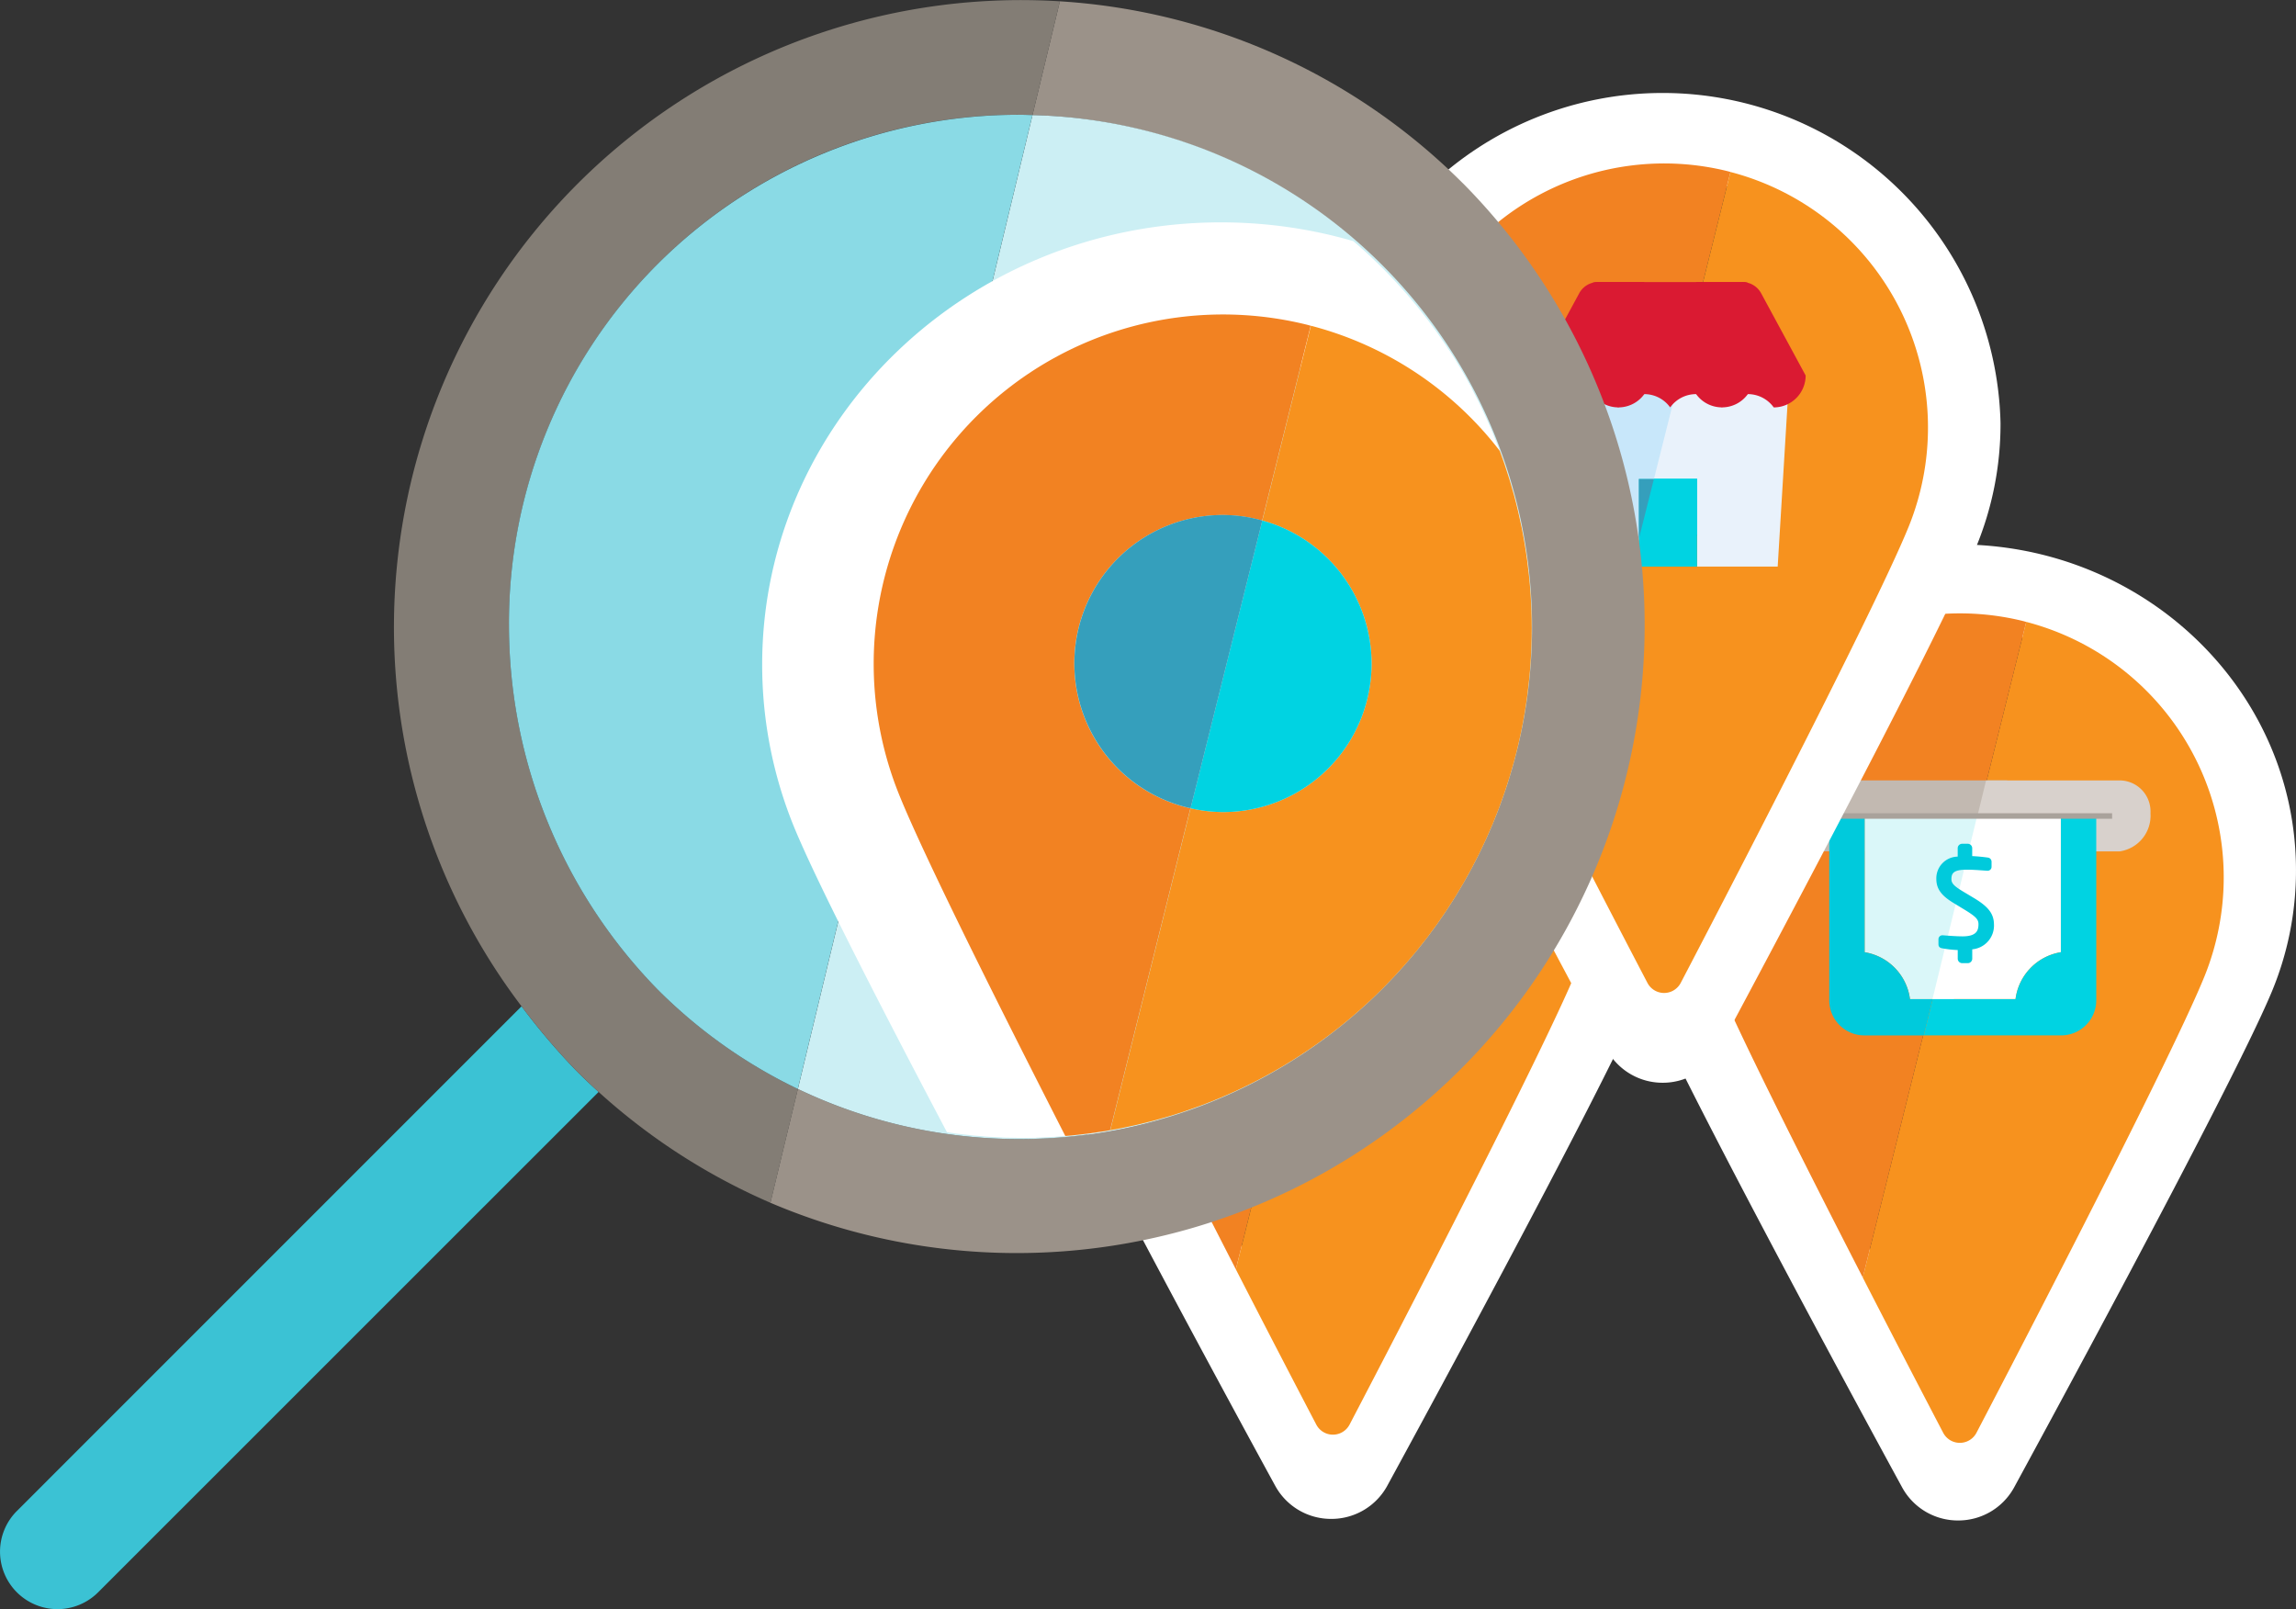 <svg xmlns="http://www.w3.org/2000/svg" xmlns:xlink="http://www.w3.org/1999/xlink" width="135.189" height="94.748" viewBox="0 0 135.189 94.748">
  <rect x="0" y="0" width="135.189" height="94.748" fill="#333333" stroke="none"/>
  <defs>
    <clipPath id="clip-path">
      <circle id="Ellipse_21" data-name="Ellipse 21" cx="30" cy="30" r="30" transform="translate(943 332.242)" fill="#fff" stroke="#707070" stroke-width="1"/>
    </clipPath>
  </defs>
  <g id="buscador-oficinas-cajeros-subagentes" transform="translate(-913.811 -327)">
    <g id="Group_371" data-name="Group 371" transform="translate(974.799 335)">
      <g id="Group_370" data-name="Group 370" transform="translate(36.912 26.559)">
        <g id="Group_367" data-name="Group 367" transform="translate(0 0)">
          <g id="Group_362" data-name="Group 362" transform="translate(0 0)">
            <path id="Path_299" data-name="Path 299" d="M1924.576,428.334a1.24,1.24,0,0,1-1.1-.638c-.517-.944-12.658-23.213-15.047-28.9a16.089,16.089,0,0,1-1.254-6.246c0-9.2,7.8-16.687,17.4-16.687s17.392,7.484,17.392,16.687a16.029,16.029,0,0,1-1.256,6.246c-2.391,5.685-14.523,27.952-15.038,28.9a1.246,1.246,0,0,1-1.1.638" transform="translate(-1907.179 -375.865)" fill="none" stroke="#fff" stroke-miterlimit="10" stroke-width="1"/>
          </g>
          <g id="Group_363" data-name="Group 363" transform="translate(0 0)">
            <path id="Path_300" data-name="Path 300" d="M1924.576,428.334a1.24,1.24,0,0,1-1.1-.638c-.517-.944-12.658-23.213-15.047-28.9a16.089,16.089,0,0,1-1.254-6.246c0-9.2,7.8-16.687,17.4-16.687s17.392,7.484,17.392,16.687a16.029,16.029,0,0,1-1.256,6.246c-2.391,5.685-14.523,27.952-15.038,28.9a1.246,1.246,0,0,1-1.1.638" transform="translate(-1907.179 -375.865)" fill="none" stroke="#fff" stroke-linecap="round" stroke-linejoin="round" stroke-width="5"/>
          </g>
        </g>
        <g id="Group_361" data-name="Group 361" transform="translate(1.95 1.555)">
          <g id="Group_356" data-name="Group 356" transform="translate(0 0)">
            <g id="Group_355" data-name="Group 355">
              <g id="Group_354" data-name="Group 354">
                <path id="Path_290" data-name="Path 290" d="M2271.87,377.313l-2.162,8.674-3.192,12.806-4.271,17.125c2.476,4.823,4.54,8.768,4.736,9.141a1.106,1.106,0,0,0,1.96,0c.461-.88,11.3-21.609,13.436-26.9a15.549,15.549,0,0,0-10.507-20.847Z" transform="translate(-2252.416 -376.809)" fill="#f7921e"/>
                <path id="Path_291" data-name="Path 291" d="M2245.612,375.932a15.55,15.55,0,0,0-18.181,20.889c1.212,3.014,5.258,11.034,8.6,17.544.036.073.073.144.109.215l4.271-17.125,3.192-12.806,2.162-8.674Z" transform="translate(-2226.309 -375.47)" fill="#f28222"/>
              </g>
            </g>
          </g>
          <g id="Group_360" data-name="Group 360" transform="translate(4.664 9.838)">
            <g id="Group_359" data-name="Group 359">
              <g id="Group_358" data-name="Group 358">
                <path id="Path_292" data-name="Path 292" d="M2245.189,411.443a1.827,1.827,0,0,0-1.826,1.91v.039a2.123,2.123,0,0,0,1.826,2.228h3.45v-2.088h7.882l.022-.092.487-2Z" transform="translate(-2243.363 -411.443)" fill="#c2b9b1"/>
                <path id="Path_293" data-name="Path 293" d="M2295.362,411.443h-7.855l-.487,2,1.218.092h3.674v2.088h3.45a2.123,2.123,0,0,0,1.826-2.228v-.039A1.827,1.827,0,0,0,2295.362,411.443Z" transform="translate(-2275.08 -411.443)" fill="#d8d1cc"/>
                <path id="Path_294" data-name="Path 294" d="M2262.654,419.078v8.027a3.215,3.215,0,0,1,2.67,2.762h2.58l2.123-8.7.509-2.088Z" transform="translate(-2257.378 -416.99)" fill="#daf7f9"/>
                <path id="Path_295" data-name="Path 295" d="M2279.9,419.078l-.51,2.088-2.123,8.7h4.889a3.214,3.214,0,0,1,2.67-2.762v-8.027Z" transform="translate(-2267.996 -416.99)" fill="#fff"/>
                <path id="Path_296" data-name="Path 296" d="M2259.792,429.868a3.215,3.215,0,0,0-2.67-2.762v-8.027h-2.083v10.857a2.069,2.069,0,0,0,2.069,2.069h3.5l.521-2.137Z" transform="translate(-2251.846 -416.99)" fill="#00cadc"/>
                <path id="Path_297" data-name="Path 297" d="M2285.557,429.935V419.078h-2.083v8.027a3.214,3.214,0,0,0-2.67,2.762h-4.877l-.521,2.137h8.081A2.069,2.069,0,0,0,2285.557,429.935Z" transform="translate(-2266.643 -416.99)" fill="#00d3e2"/>
                <g id="Group_357" data-name="Group 357" transform="translate(2.446 1.933)">
                  <rect id="Rectangle_6" data-name="Rectangle 6" width="17.402" height="0.325" fill="#a9a29b"/>
                </g>
              </g>
            </g>
            <path id="Path_298" data-name="Path 298" d="M2280.3,428.3l-.642-.384c-.552-.333-.7-.492-.7-.74,0-.36.144-.555.905-.555.331,0,.728.029,1.018.05l.184.013h.014a.231.231,0,0,0,.242-.236v-.3a.244.244,0,0,0-.224-.24c-.213-.032-.567-.069-.915-.087v-.463a.263.263,0,0,0-.263-.263h-.328a.263.263,0,0,0-.263.263v.494a1.278,1.278,0,0,0-1.258,1.324c0,.654.409,1.038,1.023,1.412l.677.412c.627.386.781.549.781.831,0,.372-.114.716-.939.716-.3,0-.788-.032-1.154-.063h-.021a.231.231,0,0,0-.242.236v.286c0,.182.113.226.235.247a6.129,6.129,0,0,0,.9.1v.509a.263.263,0,0,0,.263.263h.328a.263.263,0,0,0,.263-.263v-.552a1.405,1.405,0,0,0,1.279-1.475C2281.454,429.222,2281.14,428.806,2280.3,428.3Z" transform="translate(-2268.572 -421.365)" fill="#00cadc"/>
          </g>
        </g>
      </g>
      <g id="Group_369" data-name="Group 369" transform="translate(0 26.559)">
        <g id="Group_364" data-name="Group 364" transform="translate(0 0)">
          <g id="Group_362-2" data-name="Group 362">
            <path id="Path_299-2" data-name="Path 299" d="M1924.576,428.241a1.24,1.24,0,0,1-1.1-.636c-.517-.943-12.658-23.172-15.047-28.847a16.036,16.036,0,0,1-1.254-6.234c0-9.187,7.8-16.658,17.4-16.658s17.392,7.47,17.392,16.658a15.976,15.976,0,0,1-1.256,6.234c-2.391,5.675-14.523,27.9-15.038,28.847a1.246,1.246,0,0,1-1.1.636" transform="translate(-1907.179 -375.865)" fill="none" stroke="#fff" stroke-miterlimit="10" stroke-width="1"/>
          </g>
          <g id="Group_363-2" data-name="Group 363">
            <path id="Path_300-2" data-name="Path 300" d="M1924.576,428.241a1.24,1.24,0,0,1-1.1-.636c-.517-.943-12.658-23.172-15.047-28.847a16.036,16.036,0,0,1-1.254-6.234c0-9.187,7.8-16.658,17.4-16.658s17.392,7.47,17.392,16.658a15.976,15.976,0,0,1-1.256,6.234c-2.391,5.675-14.523,27.9-15.038,28.847a1.246,1.246,0,0,1-1.1.636" transform="translate(-1907.179 -375.865)" fill="none" stroke="#fff" stroke-linecap="round" stroke-linejoin="round" stroke-width="5"/>
          </g>
        </g>
        <g id="Group_346" data-name="Group 346" transform="translate(1.95 1.072)">
          <g id="Group_345" data-name="Group 345" transform="translate(0 0)">
            <g id="Group_344" data-name="Group 344">
              <path id="Path_276" data-name="Path 276" d="M935.31,397.416a6.607,6.607,0,0,1,1.611-13.015,6.529,6.529,0,0,1,1.591.2c.055.012.107.031.159.046l2.162-8.674-.151-.043A15.55,15.55,0,0,0,922.5,396.82c1.213,3.014,5.258,11.034,8.6,17.545l.109.215,4.271-17.125C935.423,397.441,935.366,397.432,935.31,397.416Z" transform="translate(-921.38 -375.47)" fill="#f28222"/>
              <path id="Path_277" data-name="Path 277" d="M966.941,377.313l-2.162,8.674a6.6,6.6,0,0,1-1.75,12.976,6.536,6.536,0,0,1-1.442-.169l-4.271,17.125c2.476,4.823,4.54,8.768,4.736,9.141a1.106,1.106,0,0,0,1.96,0c.461-.88,11.3-21.609,13.436-26.9a15.548,15.548,0,0,0-10.507-20.846Z" transform="translate(-947.487 -376.809)" fill="#f7921e"/>
              <path id="Path_278" data-name="Path 278" d="M974.373,422a6.6,6.6,0,0,0,1.75-12.976l-3.193,12.806A6.536,6.536,0,0,0,974.373,422Z" transform="translate(-958.832 -399.851)" fill="#00d3e2"/>
              <path id="Path_279" data-name="Path 279" d="M960.639,408.122a6.607,6.607,0,0,0-1.611,13.015c.056.016.113.026.169.039l3.193-12.806c-.052-.014-.1-.034-.159-.046A6.531,6.531,0,0,0,960.639,408.122Z" transform="translate(-945.097 -399.192)" fill="#359fbc"/>
            </g>
          </g>
        </g>
      </g>
      <g id="Group_368" data-name="Group 368" transform="translate(19.518 0)">
        <g id="Group_365" data-name="Group 365" transform="translate(0)">
          <g id="Group_362-3" data-name="Group 362">
            <path id="Path_299-3" data-name="Path 299" d="M1924.576,429.119a1.237,1.237,0,0,1-1.1-.647c-.517-.959-12.658-23.561-15.047-29.331a16.542,16.542,0,0,1-1.254-6.339,17.4,17.4,0,0,1,34.789,0,16.479,16.479,0,0,1-1.256,6.339c-2.391,5.77-14.523,28.37-15.038,29.331a1.242,1.242,0,0,1-1.1.647" transform="translate(-1907.179 -375.865)" fill="none" stroke="#fff" stroke-miterlimit="10" stroke-width="1"/>
          </g>
          <g id="Group_363-3" data-name="Group 363">
            <path id="Path_300-3" data-name="Path 300" d="M1924.576,429.119a1.237,1.237,0,0,1-1.1-.647c-.517-.959-12.658-23.561-15.047-29.331a16.542,16.542,0,0,1-1.254-6.339,17.4,17.4,0,0,1,34.789,0,16.479,16.479,0,0,1-1.256,6.339c-2.391,5.77-14.523,28.37-15.038,29.331a1.242,1.242,0,0,1-1.1.647" transform="translate(-1907.179 -375.865)" fill="none" stroke="#fff" stroke-linecap="round" stroke-linejoin="round" stroke-width="5"/>
          </g>
        </g>
        <g id="Group_366" data-name="Group 366" transform="translate(1.931 1.623)">
          <g id="Group_348" data-name="Group 348" transform="translate(0 0)">
            <g id="Group_347" data-name="Group 347">
              <path id="Path_280" data-name="Path 280" d="M1587.159,393.642a6.607,6.607,0,0,1,1.612-13.015,6.519,6.519,0,0,1,1.591.2c.055.012.107.031.159.046l2.162-8.674-.151-.042a15.55,15.55,0,0,0-18.181,20.889c1.213,3.014,5.258,11.034,8.6,17.544.036.073.073.144.109.215l4.271-17.125C1587.272,393.667,1587.215,393.658,1587.159,393.642Z" transform="translate(-1573.229 -371.696)" fill="#f28222"/>
              <path id="Path_281" data-name="Path 281" d="M1618.791,373.539l-2.162,8.674a6.6,6.6,0,0,1-1.75,12.976,6.531,6.531,0,0,1-1.442-.169l-4.271,17.125c2.476,4.823,4.54,8.768,4.736,9.141a1.106,1.106,0,0,0,1.96,0c.461-.88,11.3-21.609,13.436-26.9a15.549,15.549,0,0,0-10.507-20.847Z" transform="translate(-1599.337 -373.035)" fill="#f7921e"/>
              <path id="Path_282" data-name="Path 282" d="M1626.223,418.231a6.6,6.6,0,0,0,1.75-12.975l-3.193,12.806A6.534,6.534,0,0,0,1626.223,418.231Z" transform="translate(-1610.682 -396.077)" fill="#00d3e2"/>
              <path id="Path_283" data-name="Path 283" d="M1612.489,404.349a6.607,6.607,0,0,0-1.611,13.015c.056.016.113.025.169.039l3.193-12.806c-.052-.014-.1-.034-.159-.046A6.516,6.516,0,0,0,1612.489,404.349Z" transform="translate(-1596.947 -395.418)" fill="#359fbc"/>
            </g>
          </g>
          <g id="Group_352" data-name="Group 352" transform="translate(7.928 6.986)">
            <path id="Path_284" data-name="Path 284" d="M1619.4,419.283l-.578,9.544h-4.741v-5.169h-3.436v5.169h-4.714l-.543-9.678s1.268-1.49,1.557-1.49,11.389.133,11.389.133Z" transform="translate(-1604.516 -412.075)" fill="#e9f2fb"/>
            <rect id="Rectangle_5" data-name="Rectangle 5" width="3.437" height="5.169" transform="translate(6.122 11.584)" fill="#00d3e2"/>
            <path id="Path_285" data-name="Path 285" d="M1624.6,439.6v3.584l.9-3.584Z" transform="translate(-1618.481 -428.012)" fill="#359fbc"/>
            <g id="Group_350" data-name="Group 350" transform="translate(0.865 6.572)">
              <g id="Group_349" data-name="Group 349">
                <path id="Path_286" data-name="Path 286" d="M1605.382,421.272l.543,10.18h4.325l.389-1.585v-3.584h.9l1.258-5.011Z" transform="translate(-1605.382 -421.272)" fill="#c8e7fa"/>
              </g>
            </g>
            <g id="Group_351" data-name="Group 351">
              <path id="Path_287" data-name="Path 287" d="M1614.444,397.241h-8.5a1.259,1.259,0,0,0-1.107.659l-2.621,4.842a16.3,16.3,0,0,1,4.928,1.879,1.876,1.876,0,0,1,3.049,0,1.876,1.876,0,0,1,3.049,0,1.876,1.876,0,0,1,3.049,0,1.881,1.881,0,0,0,1.879-1.879l-2.621-4.842A1.258,1.258,0,0,0,1614.444,397.241Z" transform="translate(-1602.218 -397.241)" fill="#da1a32"/>
            </g>
            <path id="Path_288" data-name="Path 288" d="M1617.711,403.839v-6.6h-2.724a1.292,1.292,0,0,0-.31.039l-.015,6.559a1.876,1.876,0,0,0,3.049,0Z" transform="translate(-1611.258 -397.241)" fill="#da1a32"/>
            <path id="Path_289" data-name="Path 289" d="M1636.956,403.839v-6.6h2.725a1.048,1.048,0,0,1,.31.039l.014,6.558a1.876,1.876,0,0,1-3.049,0Z" transform="translate(-1627.455 -397.241)" fill="#da1a32"/>
          </g>
        </g>
      </g>
    </g>
    <g id="Group_343" data-name="Group 343" transform="translate(913.811 327)">
      <g id="Group_342" data-name="Group 342" transform="translate(0 0)">
        <path id="Path_271" data-name="Path 271" d="M2329.118,431.08a36.769,36.769,0,0,0-23.727-10.714l-1.614,6.7a30.151,30.151,0,1,1-13.815,57.343l-1.616,6.7a36.975,36.975,0,0,0,40.773-60.031Z" transform="translate(-2242.985 -420.289)" fill="#9b9289"/>
        <path id="Path_273" data-name="Path 273" d="M2235.746,524.784a3.383,3.383,0,0,0,4.787,0L2270,495.322q-.682-.618-1.337-1.274a39.5,39.5,0,0,1-3.2-3.768L2235.746,520A3.384,3.384,0,0,0,2235.746,524.784Z" transform="translate(-2234.754 -431.028)" fill="#3bc2d4"/>
        <path id="Path_274" data-name="Path 274" d="M2277.7,478.551a30.71,30.71,0,0,1-8.766-21.371,29.948,29.948,0,0,1,30.05-30.147c.258,0,.516.012.774.019l1.614-6.7a36.923,36.923,0,0,0-31.7,59.175,39.528,39.528,0,0,0,3.2,3.768q.655.655,1.337,1.274a36.777,36.777,0,0,0,10.12,6.528l1.616-6.7A29.986,29.986,0,0,1,2277.7,478.551Z" transform="translate(-2238.964 -420.275)" fill="#837d75"/>
        <g id="Group_372" data-name="Group 372">
          <path id="Path_272" data-name="Path 272" d="M2303.3,488.573a30.15,30.15,0,0,0,.774-60.291l-13.815,57.342A30.1,30.1,0,0,0,2303.3,488.573Z" transform="translate(-2243.28 -421.505)" fill="#cceff4"/>
          <path id="Path_275" data-name="Path 275" d="M2278.883,437.079a29.918,29.918,0,0,0-8.723,21.328,30.709,30.709,0,0,0,8.766,21.371,29.979,29.979,0,0,0,8.242,5.844l13.816-57.343c-.258-.007-.516-.019-.774-.019A30.069,30.069,0,0,0,2278.883,437.079Z" transform="translate(-2240.192 -421.502)" fill="#8adae5"/>
        </g>
        <g id="Mask_Group_2" data-name="Mask Group 2" transform="translate(-912.811 -325.242)" clip-path="url(#clip-path)">
          <g id="Group_379" data-name="Group 379" transform="translate(961.685 342.335)">
            <g id="Group_375" data-name="Group 375" transform="translate(0 0)">
              <g id="Group_373" data-name="Group 373">
                <path id="Path_301" data-name="Path 301" d="M1930.19,445.141a1.64,1.64,0,0,1-1.449-.842c-.683-1.247-16.743-30.649-19.9-38.155a21.209,21.209,0,0,1-1.659-8.246c0-12.152,10.322-22.033,23.011-22.033s23,9.881,23,22.033a21.132,21.132,0,0,1-1.661,8.246c-3.163,7.506-19.209,36.906-19.89,38.155a1.648,1.648,0,0,1-1.453.842" transform="translate(-1907.179 -375.865)" fill="none" stroke="#fff" stroke-miterlimit="10" stroke-width="1"/>
              </g>
              <g id="Group_374" data-name="Group 374">
                <path id="Path_302" data-name="Path 302" d="M1930.19,445.141a1.64,1.64,0,0,1-1.449-.842c-.683-1.247-16.743-30.649-19.9-38.155a21.209,21.209,0,0,1-1.659-8.246c0-12.152,10.322-22.033,23.011-22.033s23,9.881,23,22.033a21.132,21.132,0,0,1-1.661,8.246c-3.163,7.506-19.209,36.906-19.89,38.155a1.648,1.648,0,0,1-1.453.842" transform="translate(-1907.179 -375.865)" fill="none" stroke="#fff" stroke-linecap="round" stroke-linejoin="round" stroke-width="8"/>
              </g>
            </g>
            <g id="Group_378" data-name="Group 378" transform="translate(2.579 1.418)">
              <g id="Group_377" data-name="Group 377" transform="translate(0 0)">
                <g id="Group_376" data-name="Group 376">
                  <path id="Path_303" data-name="Path 303" d="M939.8,404.5a8.738,8.738,0,0,1,2.131-17.215,8.636,8.636,0,0,1,2.1.268c.073.016.141.042.21.06l2.86-11.473c-.068-.019-.136-.039-.2-.056a20.568,20.568,0,0,0-24.048,27.629c1.6,3.987,6.954,14.6,11.372,23.206l.144.284,5.649-22.651C939.954,404.531,939.879,404.518,939.8,404.5Z" transform="translate(-921.38 -375.47)" fill="#f28222"/>
                  <path id="Path_304" data-name="Path 304" d="M970.047,377.313l-2.86,11.473a8.736,8.736,0,0,1-2.315,17.163,8.647,8.647,0,0,1-1.908-.224l-5.649,22.651c3.275,6.379,6.005,11.6,6.265,12.091a1.462,1.462,0,0,0,2.593,0c.61-1.164,14.947-28.582,17.771-35.581a20.565,20.565,0,0,0-13.9-27.573Z" transform="translate(-944.315 -376.646)" fill="#f7921e"/>
                  <path id="Path_305" data-name="Path 305" d="M974.839,426.192a8.736,8.736,0,0,0,2.315-17.163l-4.223,16.939A8.646,8.646,0,0,0,974.839,426.192Z" transform="translate(-954.283 -396.889)" fill="#00d3e2"/>
                  <path id="Path_306" data-name="Path 306" d="M962.773,408.122a8.738,8.738,0,0,0-2.131,17.215c.074.021.15.034.224.052l4.223-16.939c-.069-.019-.137-.044-.21-.06A8.638,8.638,0,0,0,962.773,408.122Z" transform="translate(-942.216 -396.31)" fill="#359fbc"/>
                </g>
              </g>
            </g>
          </g>
        </g>
      </g>
    </g>
  </g>
</svg>
